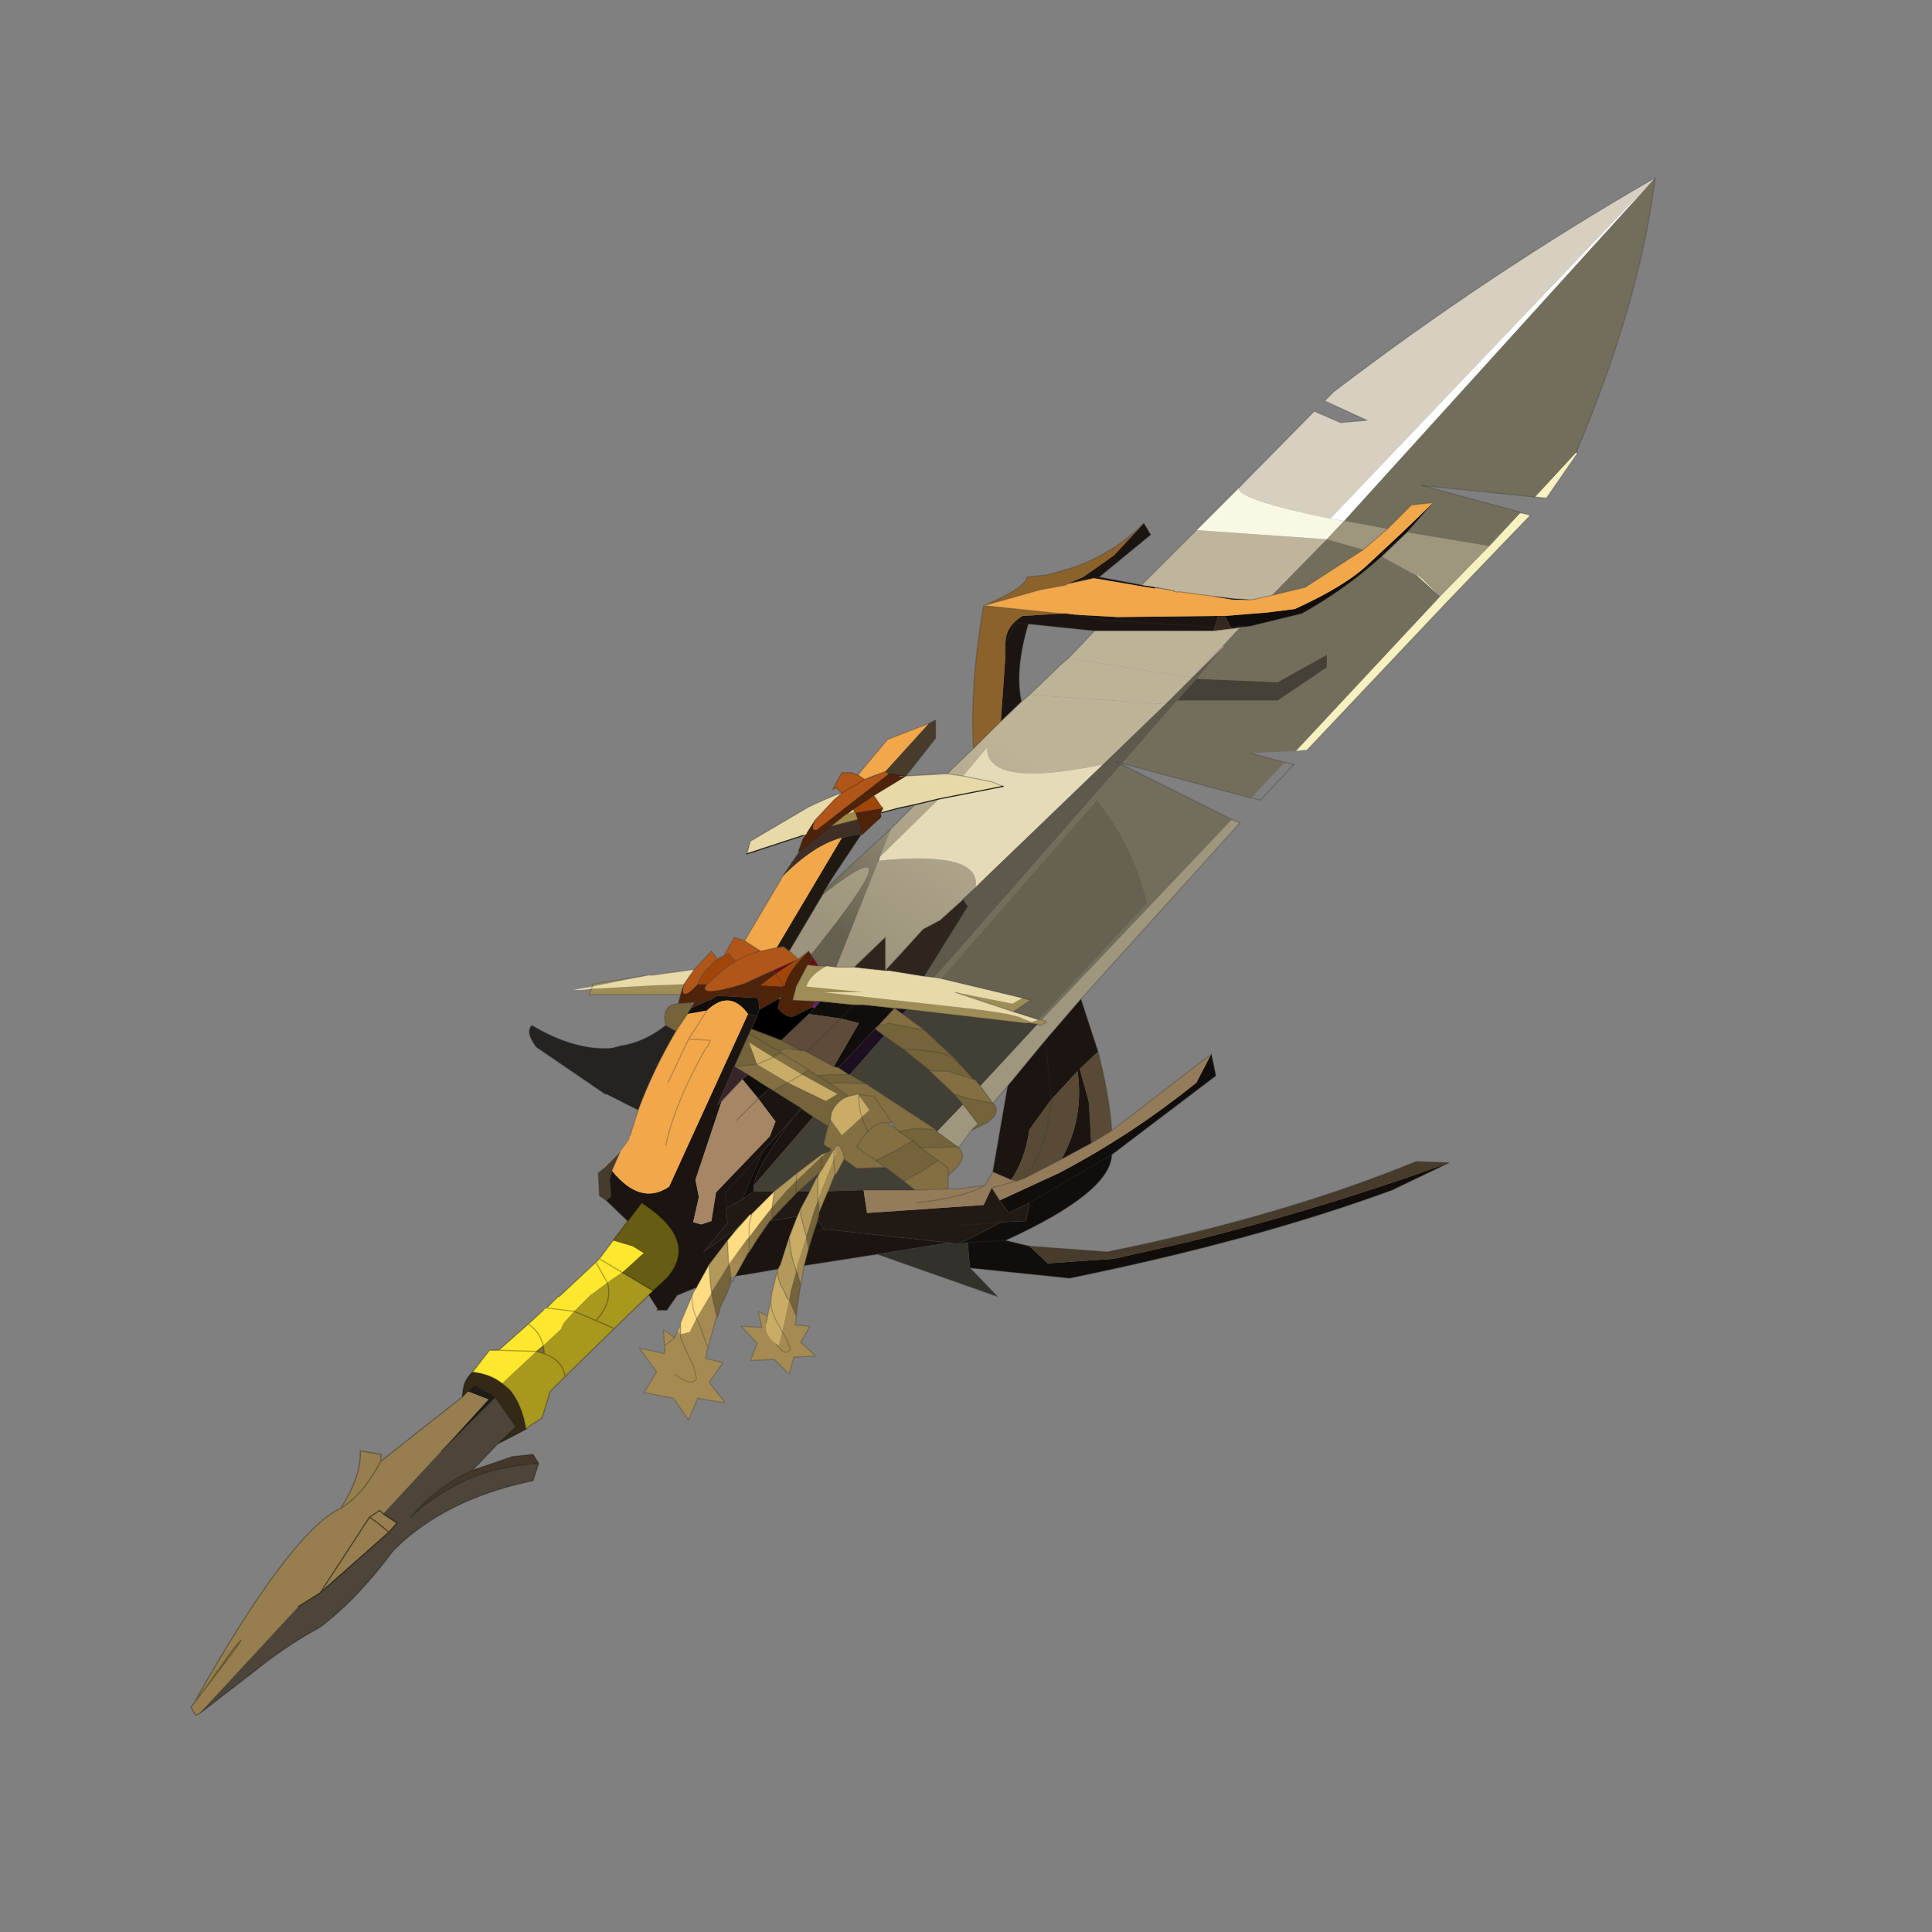 <?xml version="1.0" encoding="UTF-8" standalone="no"?>
<svg xmlns:xlink="http://www.w3.org/1999/xlink" height="440.0px" width="440.0px" xmlns="http://www.w3.org/2000/svg">
  <rect width="100%" height="100%" fill="#808080" stroke="none"/>
  <g transform="matrix(10.0, 0.0, 0.0, 10.0, 0.0, 0.0)">
    <use height="44.0" transform="matrix(1.0, 0.0, 0.0, 1.0, 0.0, 0.0)" width="44.0" xlink:href="#shape0"/>
    <use height="67.2" transform="matrix(0.521, 0.0, 0.0, 0.521, 4.35, 4.05)" width="64.0" xlink:href="#sprite0"/>
  </g>
  <defs>
    <g id="shape0" transform="matrix(1.0, 0.0, 0.0, 1.0, 0.0, 0.0)">
      <path d="M44.0 44.0 L0.0 44.0 0.0 0.0 44.0 0.0 44.0 44.0" fill="#33cc33" fill-opacity="0.0" fill-rule="evenodd" stroke="none"/>
    </g>
    <g id="sprite0" transform="matrix(1.0, 0.0, 0.0, 1.0, 0.0, 0.0)">
      <use height="67.2" transform="matrix(1.0, 0.0, 0.0, 1.0, 0.0, 0.0)" width="64.0" xlink:href="#shape1"/>
    </g>
    <g id="shape1" transform="matrix(1.0, 0.0, 0.0, 1.0, 0.0, 0.0)">
      <path d="M60.55 12.0 L60.6 12.0 60.6 12.05 60.55 12.0" fill="#ce4fd1" fill-opacity="0.282" fill-rule="evenodd" stroke="none"/>
      <path d="M60.55 12.0 L60.6 12.05 59.25 14.0 58.75 13.95 60.55 12.0 M58.1 14.65 L58.15 14.65 58.55 14.75 57.2 16.15 54.85 18.6 48.8 25.0 48.3 25.05 54.6 18.3 53.6 17.4 53.6 17.35 53.85 17.55 54.6 18.3 56.75 16.1 58.1 14.65" fill="url(#gradient0)" fill-rule="evenodd" stroke="none"/>
      <path d="M45.8 13.55 L49.1 10.2 50.25 10.7 51.4 10.6 49.55 9.75 49.95 9.35 Q56.7 4.2 64.0 0.0 L49.8 14.9 Q45.7 14.05 45.8 13.55" fill="url(#gradient1)" fill-rule="evenodd" stroke="none"/>
      <path d="M41.55 17.8 L43.95 15.4 49.65 15.8 47.25 18.25 46.35 18.45 45.6 18.4 44.75 18.3 43.25 18.1 43.15 18.1 43.05 18.1 42.95 18.05 42.9 18.05 42.85 18.05 42.85 18.0 42.8 18.0 42.3 17.9 42.15 17.9 41.55 17.8" fill="url(#gradient2)" fill-rule="evenodd" stroke="none"/>
      <path d="M44.6 38.3 L44.8 39.25 40.25 42.7 Q40.2 44.35 35.6 46.45 L36.65 46.7 37.45 47.45 40.35 47.25 43.65 46.5 Q49.5 45.05 55.0 43.05 L52.5 44.25 Q46.5 46.45 38.4 48.1 L34.05 47.65 33.95 46.55 33.55 46.6 Q34.5 46.15 35.4 45.65 L36.5 45.6 36.65 44.8 35.75 45.25 35.35 44.7 37.95 43.5 Q41.1 41.85 43.95 39.55 L44.6 38.3 M46.35 18.45 L45.55 18.45 45.6 18.4 46.35 18.45 M45.2 19.15 L46.45 19.05 47.05 19.0 48.25 18.85 Q50.45 17.85 51.45 16.9 L52.95 15.5 54.3 14.2 53.15 15.5 52.05 16.55 Q50.45 18.0 48.55 19.05 L46.3 19.6 45.9 19.6 45.45 19.65 45.9 19.6 46.3 19.6 45.85 19.65 45.55 19.7 45.45 19.65 45.2 19.15 M40.25 42.7 L36.65 44.8 40.25 42.7 M29.0 36.15 L29.4 36.15 30.75 36.3 30.1 37.0 29.9 37.2 28.3 38.9 28.1 38.85 29.2 36.95 28.4 36.75 29.0 36.15 28.4 36.75 27.0 36.55 27.25 36.3 27.5 36.0 28.95 36.15 29.0 36.15 M22.75 35.9 L22.55 36.35 22.55 36.4 22.55 36.35 22.75 35.9 23.0 35.75 24.8 35.85 24.85 36.35 24.75 36.65 24.35 36.55 Q23.55 35.45 22.55 36.4 L21.7 36.55 21.85 36.3 22.75 35.9 M26.65 40.65 L26.7 40.7 26.35 41.05 Q24.7 43.25 24.6 44.05 L24.6 44.3 24.1 44.65 25.0 42.55 26.35 41.05 26.65 40.65 M24.1 39.4 L24.35 39.2 25.2 39.75 25.3 39.8 24.8 40.25 24.1 39.4 M35.6 46.45 L33.95 46.55 35.6 46.45" fill="#110d0a" fill-rule="evenodd" stroke="none"/>
      <path d="M36.65 46.7 L40.05 46.95 Q47.7 45.4 53.55 43.0 L55.0 43.05 Q49.5 45.05 43.65 46.5 L40.35 47.25 37.45 47.45 36.65 46.7 M18.15 44.7 L17.85 44.5 17.8 43.5 18.05 43.3 18.75 42.6 18.4 43.4 18.3 43.8 18.35 44.35 18.35 44.55 18.15 44.7 M32.25 23.85 L32.55 23.7 32.55 24.5 31.25 26.15 31.0 26.15 30.7 26.2 30.35 25.95 30.3 26.0 32.25 23.85 M40.05 46.95 L43.65 46.5 40.05 46.95" fill="#473b2b" fill-rule="evenodd" stroke="none"/>
      <path d="M43.95 15.4 L45.8 13.55 Q45.7 14.05 49.8 14.9 L50.4 15.0 49.65 15.8 43.95 15.4" fill="#f8f8e4" fill-rule="evenodd" stroke="none"/>
      <path d="M58.75 13.95 L53.8 13.45 58.05 14.6 58.1 14.65 56.75 16.1 53.15 15.5 54.3 14.2 53.35 14.3 52.3 15.35 50.4 15.0 64.0 0.0 Q63.35 5.35 60.55 12.0 L58.75 13.95 M48.3 25.05 L46.3 25.15 47.8 25.55 46.35 27.1 46.3 27.1 40.7 25.6 43.1 22.85 47.5 22.85 49.65 21.4 49.65 20.85 47.5 22.05 43.95 21.9 45.15 20.5 45.1 20.45 45.85 19.65 46.3 19.6 48.55 19.05 Q50.45 18.0 52.05 16.55 L53.6 17.4 54.6 18.3 48.3 25.05 M40.65 25.65 L40.7 25.65 45.5 28.05 37.2 36.8 37.05 36.8 41.8 31.7 Q41.15 29.1 39.6 27.2 L32.8 35.0 32.5 34.95 40.65 25.65 M51.25 16.25 L48.7 17.9 47.25 18.25 49.65 15.8 51.25 16.25 M30.05 29.85 L29.95 29.85 30.1 29.7 30.05 29.85" fill="#736e5c" fill-rule="evenodd" stroke="none"/>
      <path d="M45.5 28.05 L45.85 28.2 38.9 35.9 37.35 37.7 35.7 39.7 35.05 40.45 34.5 39.7 37.0 37.0 37.15 37.05 37.4 36.9 37.2 36.8 45.5 28.05 M51.25 16.25 L49.65 15.8 50.4 15.0 52.3 15.35 51.25 16.25 M52.05 16.55 L53.15 15.5 56.75 16.1 54.6 18.3 53.85 17.55 53.6 17.35 53.6 17.4 52.05 16.55 M32.6 41.7 L33.75 40.5 34.4 41.35 34.1 41.65 33.55 42.4 33.5 42.35 32.6 41.7" fill="#9e977e" fill-rule="evenodd" stroke="none"/>
      <path d="M38.9 35.9 L39.65 38.2 38.85 38.95 39.25 40.4 39.35 42.2 38.05 42.9 Q39.05 41.1 38.75 39.05 L37.6 40.3 36.65 41.6 Q36.45 42.95 35.85 43.8 L35.05 43.45 35.7 39.7 37.35 37.7 38.9 35.9 M30.0 47.05 L26.8 47.55 27.0 46.8 27.2 46.15 27.4 45.55 27.65 45.95 33.15 46.55 30.0 47.05 M25.65 47.7 L24.2 47.95 23.85 48.0 23.8 48.0 24.35 47.0 24.4 46.95 24.5 46.8 24.75 46.4 25.3 45.6 26.5 45.4 26.15 46.3 25.75 47.55 25.7 47.6 25.7 47.65 25.65 47.7 M22.1 48.5 L21.25 48.85 20.8 49.5 20.35 49.5 20.4 49.45 19.35 47.8 19.6 46.15 19.6 46.1 19.5 46.0 18.15 44.7 18.35 44.55 18.35 44.35 18.3 43.8 18.4 43.4 Q19.65 44.95 20.9 44.1 L24.35 36.55 24.75 36.65 24.5 37.2 24.4 37.4 23.75 38.85 23.0 40.55 23.2 40.35 22.05 43.8 22.2 44.55 21.95 45.65 22.3 45.75 22.75 45.6 22.95 44.35 25.3 41.9 25.55 41.25 24.8 40.25 25.3 39.8 25.45 39.9 26.65 40.65 26.35 41.05 25.0 42.55 23.35 44.4 23.4 45.05 23.35 44.4 25.0 42.55 24.1 44.65 23.4 45.05 23.4 45.2 23.45 45.7 22.4 46.95 23.9 45.9 23.45 46.45 22.65 47.5 22.1 48.5 M41.65 15.1 L41.95 15.6 39.7 17.45 41.55 17.8 42.15 17.9 42.1 17.95 39.45 17.5 38.3 17.75 39.0 17.45 40.35 16.5 41.65 15.1 M43.05 18.1 L42.9 18.05 42.95 18.05 43.05 18.1 M42.85 18.05 L42.3 17.95 42.6 18.0 42.85 18.05 M38.0 19.05 L38.3 19.05 38.7 19.1 40.5 19.2 44.9 19.15 44.75 19.65 44.7 19.8 39.75 19.8 39.5 19.8 36.6 19.5 Q36.0 21.5 36.3 22.9 L35.1 24.05 35.4 23.75 35.6 20.9 35.6 20.35 Q35.6 19.6 36.35 19.15 L38.0 19.05 M39.45 17.5 L39.7 17.45 39.45 17.5 M38.7 19.1 L39.95 19.35 40.25 19.35 44.75 19.65 40.25 19.35 39.95 19.35 38.7 19.1 M35.6 20.35 L36.05 19.45 36.6 19.5 36.05 19.45 35.6 20.35 M26.7 40.7 L27.2 41.05 24.6 44.05 Q24.7 43.25 26.35 41.05 L26.7 40.7 M27.65 45.95 L27.2 46.15 27.65 45.95 M37.35 37.7 L37.6 40.3 37.35 37.7" fill="#1b1410" fill-rule="evenodd" stroke="none"/>
      <path d="M45.55 18.45 L44.65 18.3 44.75 18.3 45.6 18.4 45.55 18.45 M44.9 19.15 L45.2 19.15 45.45 19.65 44.75 19.65 45.45 19.65 45.55 19.7 44.7 19.8 44.75 19.65 44.9 19.15" fill="#36271f" fill-rule="evenodd" stroke="none"/>
      <path d="M45.1 20.45 L45.15 20.5 43.15 22.45 43.75 21.85 45.1 20.45" fill="url(#gradient3)" fill-rule="evenodd" stroke="none"/>
      <path d="M40.7 25.6 L40.45 25.55 40.65 25.65 32.5 34.95 32.05 34.9 33.95 31.85 33.75 31.55 33.7 31.55 34.3 31.0 34.55 30.75 39.85 25.65 42.75 22.85 42.95 22.65 43.15 22.45 45.15 20.5 43.95 21.9 43.1 22.85 40.7 25.6" fill="#5e594b" fill-rule="evenodd" stroke="none"/>
      <path d="M21.4 35.7 L20.2 35.7 17.4 35.7 17.5 35.45 20.2 35.3 21.55 35.25 21.4 35.7 M17.55 35.35 L17.55 35.25 20.0 34.85 17.55 35.35 M31.3 36.35 L30.75 36.3 29.4 36.15 29.0 36.15 28.95 36.15 27.5 36.0 27.3 36.0 26.3 35.95 26.45 35.35 26.95 34.4 27.4 34.45 27.8 34.45 Q27.05 34.85 26.9 35.35 L29.4 35.6 27.65 35.6 33.95 36.3 Q36.05 36.55 36.35 36.75 L36.75 36.9 37.05 36.8 37.2 36.8 37.4 36.9 37.15 37.05 37.0 37.0 36.65 36.95 36.45 36.95 31.3 36.35 M35.95 36.45 L33.4 35.6 35.9 36.1 36.35 35.85 36.7 35.95 35.95 36.45" fill="#9e8d56" fill-rule="evenodd" stroke="none"/>
      <path d="M19.55 40.75 L18.85 40.4 18.15 40.05 18.1 40.05 15.1 38.0 Q14.6 37.35 14.9 37.05 16.75 38.15 18.35 38.05 L18.75 37.95 Q19.8 37.8 20.75 37.05 L21.2 37.3 Q20.2 39.0 19.55 40.75" fill="#25231f" fill-rule="evenodd" stroke="none"/>
      <path d="M17.5 35.45 L17.05 35.5 16.7 35.5 17.55 35.35 17.5 35.45 17.55 35.35 20.0 34.85 20.2 34.85 22.0 34.6 21.55 35.25 20.2 35.3 17.5 35.45 M28.7 27.8 L28.95 27.6 29.0 27.7 28.75 27.8 28.7 27.8 M32.05 34.9 L32.5 34.95 32.8 35.0 36.35 35.85 35.9 36.1 33.4 35.6 35.95 36.45 37.05 36.8 36.75 36.9 36.35 36.75 Q36.05 36.55 33.95 36.3 L27.65 35.6 29.4 35.6 26.9 35.35 Q27.05 34.85 27.8 34.45 L28.2 34.5 29.0 34.5 29.4 34.55 30.35 34.65 30.45 34.65 30.5 34.65 32.05 34.9" fill="#e8daa8" fill-rule="evenodd" stroke="none"/>
      <path d="M27.95 28.35 L28.65 27.8 28.7 27.8 28.75 27.8 29.0 27.7 29.05 27.75 29.15 28.05 27.95 28.35" fill="#9e8947" fill-rule="evenodd" stroke="none"/>
      <path d="M22.0 34.6 L22.75 33.8 23.0 34.15 22.6 34.55 Q22.3 34.85 22.15 35.25 21.35 36.1 21.55 35.25 L22.0 34.6 M23.3 34.0 L23.75 33.2 24.2 33.35 24.9 33.8 25.6 33.65 25.9 33.6 26.15 33.8 26.55 34.15 26.45 34.2 25.45 34.65 24.45 35.1 Q24.3 35.2 24.1 35.25 22.1 35.85 22.55 35.25 L23.4 34.5 23.8 34.25 23.5 33.9 23.3 34.0 M24.9 33.8 Q24.3 33.95 23.8 34.25 24.3 33.95 24.9 33.8" fill="#b05618" fill-rule="evenodd" stroke="none"/>
      <path d="M33.75 31.55 L33.95 31.85 32.05 34.9 30.5 34.65 30.45 34.65 30.35 34.65 29.4 34.55 29.0 34.5 30.35 33.2 30.35 34.65 31.0 33.95 32.0 32.85 32.75 32.45 33.75 31.55 M32.05 33.8 L33.95 31.85 32.05 33.8 M31.0 33.95 L30.5 34.65 31.0 33.95" fill="#2e251c" fill-rule="evenodd" stroke="none"/>
      <path d="M31.1 36.55 L30.75 36.3 31.3 36.35 31.1 36.55 M28.3 38.9 L29.9 37.2 30.3 37.5 28.8 39.2 28.75 39.2 28.3 38.9" fill="#1c0f20" fill-rule="evenodd" stroke="none"/>
      <path d="M31.1 36.55 L31.3 36.35 36.45 36.95 36.65 36.95 37.0 37.0 34.5 39.7 34.25 39.4 34.2 39.4 33.7 38.85 33.7 38.8 33.65 38.8 33.55 38.65 33.7 38.8 33.55 38.65 32.05 37.25 31.1 36.55 M30.3 37.5 L31.15 38.1 32.15 38.9 32.25 39.0 33.2 39.9 33.35 40.05 33.75 40.5 32.6 41.7 32.55 41.6 29.5 39.6 29.4 39.55 28.8 39.2 30.3 37.5 M27.2 41.05 L27.85 41.45 27.65 42.25 27.95 42.45 27.95 42.5 27.95 42.55 27.55 42.7 26.5 43.5 25.5 44.3 24.6 44.3 24.6 44.05 27.2 41.05 M28.55 42.9 L29.1 43.3 30.35 43.25 31.15 43.85 31.65 44.25 29.45 44.25 29.4 44.25 27.85 44.3 28.15 43.55 28.2 43.55 28.55 42.9 M27.4 43.7 L27.35 43.7 27.05 44.3 26.55 44.3 27.5 43.45 27.4 43.65 27.4 43.7 M27.35 43.7 L27.4 43.65 27.35 43.7" fill="#423f35" fill-rule="evenodd" stroke="none"/>
      <path d="M30.75 36.3 L31.1 36.55 32.05 37.25 30.5 36.95 30.2 37.05 30.1 37.0 30.75 36.3 M28.1 38.85 L28.3 38.9 28.75 39.2 27.95 39.2 27.4 39.25 27.0 39.0 26.7 39.2 25.45 38.45 25.55 38.35 25.8 38.25 25.7 38.15 26.05 38.05 26.65 38.15 26.7 38.15 26.8 38.15 26.9 38.2 28.1 38.85 M28.75 40.15 L28.25 39.8 27.95 39.6 28.35 39.55 29.4 39.6 29.5 39.6 32.55 41.6 31.65 41.55 30.95 41.7 30.95 41.65 30.95 41.7 31.55 42.1 31.45 42.15 30.85 42.5 29.95 42.95 30.35 43.25 29.1 43.3 28.55 42.9 28.55 42.85 Q28.45 42.25 28.2 42.3 L28.15 42.45 28.05 42.55 27.95 42.4 27.95 42.45 27.65 42.25 27.85 41.45 27.95 41.15 28.45 41.85 29.65 40.75 29.15 40.05 28.75 40.15 M30.65 41.3 L29.85 40.15 29.4 40.1 29.15 40.05 29.4 40.1 29.85 40.15 30.65 41.3 30.4 41.3 Q29.9 41.25 29.4 41.9 L29.1 42.35 29.4 42.6 29.95 42.95 29.4 42.6 29.1 42.35 29.4 41.9 Q29.9 41.25 30.4 41.3 L30.8 41.55 30.65 41.3 M30.95 41.65 L30.8 41.55 30.95 41.65 M26.1 39.55 L25.45 39.9 25.3 39.8 25.2 39.75 24.35 39.2 23.75 38.85 24.75 38.75 26.1 39.55 M27.0 39.0 L26.45 38.65 26.35 38.6 25.8 38.25 26.35 38.6 26.45 38.65 27.0 39.0 M31.65 44.25 L31.15 43.85 31.9 43.45 32.6 43.0 32.65 42.95 31.9 42.4 32.25 42.4 33.5 42.35 33.55 42.4 Q34.05 42.85 33.1 43.6 L33.1 43.3 32.65 42.95 33.1 43.3 33.1 43.6 33.1 44.2 31.65 44.25 M34.2 39.4 L34.25 39.4 34.5 39.7 35.05 40.45 34.0 40.25 33.35 40.05 33.2 39.9 32.25 39.0 32.5 39.05 33.1 39.05 34.2 39.4" fill="url(#gradient4)" fill-rule="evenodd" stroke="none"/>
      <path d="M23.0 34.15 L23.3 34.0 23.5 33.9 23.8 34.25 23.4 34.5 22.55 35.25 22.15 35.25 Q22.3 34.85 22.6 34.55 L23.0 34.15 M26.45 34.2 L26.55 34.15 27.0 33.8 Q26.1 34.65 25.95 35.3 L25.85 35.35 24.9 35.3 25.55 34.8 26.45 34.2 M25.85 35.35 L25.9 35.3 25.55 34.8 25.9 35.3 25.85 35.35" fill="#a14608" fill-rule="evenodd" stroke="none"/>
      <path d="M21.3 36.1 L21.4 35.7 21.55 35.25 Q21.35 36.1 22.15 35.25 L22.55 35.25 Q22.1 35.85 24.1 35.25 24.3 35.2 24.45 35.1 L25.45 34.65 25.55 34.8 24.9 35.3 25.85 35.35 25.8 35.65 25.85 35.35 25.95 35.3 Q26.1 34.65 27.0 33.8 L27.1 33.95 27.2 34.1 26.95 34.4 26.45 35.35 26.3 35.95 27.3 36.0 27.15 36.25 26.35 36.65 Q26.05 36.75 25.65 36.3 L25.75 35.9 25.8 35.8 25.65 35.9 25.05 36.25 24.85 36.35 24.8 35.85 23.0 35.75 22.75 35.9 21.85 36.3 22.0 36.05 21.9 36.05 21.3 36.1 M21.9 36.05 L21.95 35.75 22.15 35.25 21.95 35.75 21.9 36.05 M22.55 35.25 L22.2 35.75 22.0 36.05 22.2 35.75 22.55 35.25 M24.8 35.85 L24.65 35.45 24.5 35.25 24.45 35.1 24.5 35.25 24.65 35.45 24.8 35.85 M25.8 35.7 L25.8 35.8 25.8 35.7 25.8 35.65 25.8 35.7 M24.1 35.25 L23.0 35.75 24.1 35.25" fill="#4f230a" fill-rule="evenodd" stroke="none"/>
      <path d="M26.65 48.4 L26.65 48.45 26.6 48.7 26.45 49.75 26.15 49.05 26.2 48.7 26.45 47.8 26.5 47.85 26.65 48.4 M23.6 48.3 L23.45 48.7 23.15 49.35 23.0 49.85 22.85 49.2 22.75 48.75 22.75 48.7 23.1 48.15 23.5 47.5 23.55 47.6 23.6 48.05 23.6 48.3 M20.75 37.05 Q20.55 36.15 21.3 36.1 L21.9 36.05 21.85 36.3 21.7 36.55 21.2 37.3 20.75 37.05 M29.9 37.2 L30.1 37.0 30.2 37.05 30.5 36.95 32.05 37.25 33.55 38.65 33.45 38.6 Q33.0 38.25 32.5 38.2 L32.0 38.15 31.55 38.1 31.15 38.1 31.55 38.1 32.0 38.15 32.5 38.2 Q33.0 38.25 33.45 38.6 L33.55 38.65 33.65 38.8 33.7 38.8 33.7 38.85 34.2 39.4 33.1 39.05 32.5 39.05 32.25 39.0 32.15 38.9 31.15 38.1 30.3 37.5 29.9 37.2 M25.8 37.7 L26.65 38.15 26.05 38.05 25.7 38.15 25.8 38.25 25.55 38.35 25.45 38.45 24.4 37.8 24.75 38.75 23.75 38.85 24.4 37.4 25.45 38.05 25.7 38.15 25.45 38.05 24.4 37.4 24.5 37.2 25.8 37.7 M27.95 39.6 L28.25 39.8 28.75 40.15 Q28.25 40.3 28.0 40.85 L27.95 41.15 27.85 41.45 27.2 41.05 26.7 40.7 26.65 40.65 25.45 39.9 26.1 39.55 27.75 40.35 28.25 40.05 26.7 39.2 27.0 39.0 27.4 39.25 27.95 39.2 28.75 39.2 28.8 39.2 29.4 39.55 29.5 39.6 29.4 39.6 28.35 39.55 27.95 39.6 27.8 39.5 27.4 39.25 27.8 39.5 27.95 39.6 M30.95 41.7 L31.65 41.55 32.55 41.6 32.6 41.7 33.5 42.35 32.25 42.4 31.9 42.4 31.85 42.35 31.9 42.4 32.65 42.95 32.6 43.0 31.9 43.45 31.15 43.85 30.35 43.25 29.95 42.95 30.85 42.5 31.45 42.15 31.55 42.1 31.85 42.35 31.55 42.1 30.95 41.7 M27.55 43.4 L27.55 43.25 27.55 42.8 27.55 43.25 27.55 43.4 27.5 43.45 26.55 44.3 26.45 44.4 25.4 45.5 25.4 45.4 25.4 45.0 26.0 44.3 26.45 43.85 27.55 42.8 Q27.75 42.6 27.95 42.55 L27.95 42.5 27.95 42.45 27.95 42.4 28.05 42.55 27.55 43.4 M27.4 44.7 L27.45 44.85 27.45 45.25 27.45 45.35 27.4 45.55 27.2 46.15 27.0 46.8 26.9 46.3 26.9 46.25 27.2 45.25 27.4 44.7 M26.45 43.85 L26.45 44.3 26.45 44.4 26.45 44.3 26.45 43.85 M33.35 40.05 L34.0 40.25 35.05 40.45 Q35.45 40.85 34.8 41.3 L34.1 41.65 34.4 41.35 33.75 40.5 33.35 40.05 M33.45 38.6 L33.65 38.8 33.45 38.6" fill="#75633a" fill-rule="evenodd" stroke="none"/>
      <path d="M24.35 39.2 L24.1 39.4 23.2 40.35 23.0 40.55 23.75 38.85 24.35 39.2" fill="#382529" fill-rule="evenodd" stroke="none"/>
      <path d="M25.45 34.65 L26.45 34.2 25.55 34.8 25.45 34.65 M26.95 34.4 L27.2 34.1 27.4 34.4 27.4 34.45 26.95 34.4" fill="#660d11" fill-rule="evenodd" stroke="none"/>
      <path d="M27.15 36.25 L27.3 36.0 27.5 36.0 27.25 36.3 27.15 36.25" fill="url(#gradient5)" fill-rule="evenodd" stroke="none"/>
      <path d="M25.2 49.75 L25.35 49.05 25.4 48.7 25.65 47.7 Q25.6 48.15 25.95 48.7 L26.05 48.95 26.15 49.05 25.85 50.45 25.7 51.05 25.6 51.0 Q25.0 50.55 25.15 50.05 L25.2 49.75 M21.25 50.4 L21.4 50.15 21.4 50.55 21.25 50.4 M28.75 40.15 L29.15 40.05 29.65 40.75 28.45 41.85 27.95 41.15 28.0 40.85 Q28.25 40.3 28.75 40.15 M26.7 39.2 L28.25 40.05 27.75 40.35 26.1 39.55 26.7 39.2 26.1 39.55 24.75 38.75 24.4 37.8 25.45 38.45 26.7 39.2 M25.45 38.45 L24.85 38.7 24.75 38.75 24.85 38.7 25.45 38.45 M27.55 43.4 L28.05 42.55 28.15 42.45 28.2 42.3 28.2 42.65 28.1 42.9 28.1 42.6 28.15 42.6 28.15 42.45 28.15 42.6 28.1 42.6 28.1 42.9 28.05 43.05 27.55 44.3 27.4 44.7 27.4 44.3 27.4 43.7 27.4 43.65 27.5 43.45 27.55 43.4 M27.95 42.55 Q27.75 42.6 27.55 42.8 L27.55 42.7 27.95 42.55 M24.75 38.75 L24.85 38.7 24.75 38.75 M26.65 45.05 L26.65 45.35 26.85 46.1 26.9 46.25 26.9 46.3 26.5 47.55 26.45 47.8 26.4 47.6 Q26.2 47.05 26.15 46.3 L26.5 45.4 26.65 45.05 M25.35 49.05 Q25.3 49.55 25.8 50.35 L25.85 50.45 25.8 50.35 Q25.3 49.55 25.35 49.05" fill="#c9ad66" fill-rule="evenodd" stroke="none"/>
      <path d="M27.55 42.7 L27.55 42.8 26.45 43.85 26.5 43.5 26.45 43.85 26.0 44.3 25.4 45.0 25.5 44.3 26.5 43.5 27.55 42.7 M22.75 48.7 L22.7 48.3 22.65 47.5 23.45 46.45 23.5 47.5 23.1 48.15 22.75 48.7 M27.35 43.7 L27.4 43.7 27.4 44.3 27.4 44.7 27.2 45.25 26.9 46.25 26.85 46.1 26.65 45.35 26.65 45.05 27.05 44.3 27.35 43.7 M26.15 46.3 Q26.2 47.05 26.4 47.6 L26.45 47.8 26.2 48.7 26.15 49.05 26.05 48.95 25.95 48.7 Q25.6 48.15 25.65 47.7 L25.7 47.65 25.7 47.6 25.75 47.55 26.15 46.3" fill="#b39a5b" fill-rule="evenodd" stroke="none"/>
      <path d="M26.8 47.55 L26.65 48.4 26.5 47.85 26.45 47.8 26.5 47.55 26.9 46.3 27.0 46.8 26.8 47.55 M26.45 49.75 L26.45 49.95 26.4 50.15 27.05 50.2 26.65 50.9 27.3 51.5 26.35 51.55 26.15 52.3 25.5 51.65 24.45 51.7 24.75 50.95 24.05 50.2 24.95 50.25 24.8 49.55 25.2 49.75 25.15 50.05 Q25.0 50.55 25.6 51.0 L25.7 51.05 25.85 50.45 26.15 49.05 26.45 49.75 M28.2 42.3 Q28.45 42.25 28.55 42.85 L28.55 42.9 28.2 43.55 28.15 43.55 27.85 44.3 27.7 44.65 27.45 45.25 27.45 44.85 27.4 44.7 27.55 44.3 28.05 43.05 28.1 42.9 28.1 43.0 28.15 43.55 28.1 43.0 28.1 42.9 28.2 42.65 28.2 42.3 M25.6 51.0 Q26.0 51.55 26.2 51.2 L26.0 50.7 25.85 50.45 26.0 50.7 26.2 51.2 Q26.0 51.55 25.6 51.0" fill="url(#gradient6)" fill-rule="evenodd" stroke="none"/>
      <path d="M35.35 44.7 L35.75 45.25 36.65 44.8 36.5 45.6 35.4 45.65 Q34.5 46.15 33.55 46.6 L33.15 46.55 27.65 45.95 27.4 45.55 27.45 45.35 27.45 45.25 27.7 44.65 27.85 44.3 29.4 44.25 29.55 45.25 34.65 44.9 35.0 44.15 35.35 44.7 M24.1 44.65 L24.6 44.3 25.5 44.3 24.5 45.3 24.5 45.35 24.45 45.3 24.0 45.8 23.9 45.9 22.4 46.95 23.45 45.7 23.4 45.2 23.4 45.05 24.1 44.65 M24.5 45.3 L24.45 45.3 24.5 45.3 M25.3 45.6 L25.4 45.5 26.45 44.4 26.55 44.3 27.05 44.3 26.65 45.05 26.5 45.4 25.3 45.6 M33.55 45.8 L35.4 45.65 33.55 45.8" fill="#211913" fill-rule="evenodd" stroke="none"/>
      <path d="M23.0 49.85 L22.95 49.85 22.6 51.15 22.55 51.3 22.55 51.35 22.5 51.6 23.25 51.8 22.65 52.65 23.35 53.55 22.15 53.35 21.75 54.3 21.1 53.35 19.8 53.1 20.35 52.2 19.6 51.15 20.7 51.4 20.7 51.05 20.65 50.35 21.15 50.7 21.25 50.4 21.4 50.55 21.8 50.45 22.1 49.85 22.25 50.2 22.6 51.15 22.25 50.2 22.1 49.85 22.75 48.75 22.85 49.2 23.0 49.85 M25.3 45.6 L24.75 46.4 24.5 46.8 24.4 46.95 24.4 46.55 24.4 46.3 24.4 46.55 24.4 46.95 24.35 47.0 23.8 48.0 23.6 48.05 23.55 47.6 23.5 47.5 24.3 46.4 24.4 46.3 24.85 45.7 25.4 45.0 25.4 45.4 25.4 45.5 25.3 45.6 M20.7 51.05 L21.15 50.7 20.7 51.05 M21.15 52.3 Q21.85 52.85 22.1 52.5 L21.95 51.9 21.75 51.5 21.4 50.7 21.4 50.55 21.4 50.7 21.75 51.5 21.95 51.9 22.1 52.5 Q21.85 52.85 21.15 52.3" fill="url(#gradient7)" fill-rule="evenodd" stroke="none"/>
      <path d="M34.05 47.65 L35.25 48.9 30.0 47.05 33.15 46.55 33.55 46.6 33.95 46.55 34.05 47.65" fill="#33312b" fill-rule="evenodd" stroke="none"/>
      <path d="M24.1 39.4 L24.8 40.25 23.85 41.2 24.8 40.25 25.55 41.25 25.3 41.9 22.95 44.35 22.75 45.6 22.3 45.75 21.95 45.65 22.2 44.55 22.05 43.8 23.2 40.35 24.1 39.4" fill="#a68665" fill-rule="evenodd" stroke="none"/>
      <path d="M30.6 28.45 L31.65 27.4 32.7 27.15 30.1 29.7 30.6 28.45 M33.75 26.15 L33.05 26.05 34.2 24.95 34.8 24.35 35.1 24.05 36.3 22.9 36.65 22.6 42.5 23.0 42.75 22.85 39.85 25.65 Q34.75 26.7 34.8 24.9 L33.75 26.15 M44.7 19.8 L45.55 19.7 45.85 19.65 45.1 20.45 43.75 21.85 38.35 21.0 39.5 19.8 39.75 19.8 44.7 19.8 M34.3 31.0 L33.7 31.55 33.75 31.55 32.75 32.45 32.0 32.85 31.0 33.95 30.35 34.65 30.35 33.2 29.0 34.5 28.2 34.5 30.05 29.85 Q34.55 29.4 34.3 31.0 M26.15 33.8 L27.6 31.35 Q31.9 28.0 27.1 33.95 L27.0 33.8 26.55 34.15 26.15 33.8" fill="url(#gradient8)" fill-rule="evenodd" stroke="none"/>
      <path d="M34.2 24.95 Q34.05 22.05 34.65 18.7 36.45 17.95 36.55 17.45 L37.45 17.35 38.35 17.1 Q40.25 16.5 41.65 15.1 L40.35 16.5 39.0 17.45 38.3 17.75 38.25 17.8 37.15 18.0 34.65 18.7 38.0 19.05 36.35 19.15 Q35.6 19.6 35.6 20.35 L35.6 20.9 35.4 23.75 35.1 24.05 34.8 24.35 34.2 24.95 M42.8 18.0 L42.85 18.0 42.85 18.05 42.6 18.0 42.3 17.95 42.8 18.0" fill="#8c622b" fill-rule="evenodd" stroke="none"/>
      <path d="M27.7 31.15 L28.2 30.65 30.6 28.45 30.1 29.7 29.95 29.85 30.05 29.85 28.2 34.5 27.8 34.45 27.4 34.45 27.4 34.4 27.2 34.1 27.1 33.95 Q31.9 28.0 27.6 31.35 L27.7 31.15" fill="url(#gradient9)" fill-rule="evenodd" stroke="none"/>
      <path d="M32.7 27.15 L35.5 26.6 35.0 26.4 33.75 26.15 34.8 24.9 Q34.75 26.7 39.85 25.65 L34.55 30.75 34.3 31.0 Q34.55 29.4 30.05 29.85 L30.1 29.7 32.7 27.15" fill="#e6dbb8" fill-rule="evenodd" stroke="none"/>
      <path d="M39.65 38.2 Q40.15 40.15 40.25 41.65 L39.35 42.2 39.25 40.4 38.85 38.95 39.65 38.2 M35.85 43.8 Q36.45 42.95 36.65 41.6 L37.6 40.3 38.75 39.05 Q39.05 41.1 38.05 42.9 L36.4 43.75 36.1 43.85 35.85 43.8 M36.4 43.75 Q37.45 42.45 37.6 40.3 37.45 42.45 36.4 43.75" fill="#594a36" fill-rule="evenodd" stroke="none"/>
      <path d="M40.25 41.65 L44.6 38.3 43.95 39.55 Q41.1 41.85 37.95 43.5 L35.35 44.7 35.0 44.15 34.65 44.9 29.55 45.25 29.4 44.25 29.45 44.25 31.65 44.25 33.1 44.2 33.5 44.2 34.7 44.05 35.05 43.45 35.85 43.8 36.1 43.85 36.4 43.75 38.05 42.9 39.35 42.2 40.25 41.65 M36.1 43.85 L35.0 44.15 36.1 43.85 M31.7 44.8 Q33.7 44.6 34.7 44.05 33.7 44.6 31.7 44.8" fill="#947b5a" fill-rule="evenodd" stroke="none"/>
      <path d="M21.4 50.15 L21.4 50.05 21.95 48.75 22.0 48.65 22.1 48.5 22.65 47.5 22.7 48.3 22.75 48.7 22.75 48.75 22.1 49.85 21.8 50.45 21.4 50.55 21.4 50.15 M23.9 45.9 L24.0 45.8 24.45 45.3 24.5 45.35 24.5 45.3 25.5 44.3 25.4 45.0 24.85 45.7 24.4 46.3 24.3 46.4 23.5 47.5 23.45 46.45 23.9 45.9 M24.5 45.35 L24.4 45.75 24.4 46.3 24.4 45.75 24.5 45.35 M21.95 48.75 Q21.8 49.15 22.1 49.85 21.8 49.15 21.95 48.75" fill="#ffdc82" fill-rule="evenodd" stroke="none"/>
      <path d="M43.15 22.45 L42.95 22.65 42.75 22.85 42.5 23.0 36.65 22.6 38.0 21.3 38.35 21.0 43.75 21.85 43.15 22.45" fill="url(#gradient10)" fill-rule="evenodd" stroke="none"/>
      <path d="M43.95 21.9 L47.5 22.05 49.65 20.85 49.65 21.4 47.5 22.85 43.1 22.85 43.95 21.9" fill="#454137" fill-rule="evenodd" stroke="none"/>
      <path d="M49.8 14.9 L64.0 0.0 50.4 15.0 49.8 14.9" fill="#ffffff" fill-rule="evenodd" stroke="none"/>
      <path d="M25.85 30.55 L26.25 29.95 26.6 29.45 26.65 29.4 27.95 28.35 29.15 28.05 29.25 28.25 29.3 28.7 28.9 28.75 28.45 28.85 Q27.25 29.15 25.85 30.55" fill="#402f26" fill-rule="evenodd" stroke="none"/>
      <path d="M37.05 36.8 L35.95 36.45 36.7 35.95 36.35 35.85 32.8 35.0 39.6 27.2 Q41.15 29.1 41.8 31.7 L37.05 36.8" fill="#666151" fill-rule="evenodd" stroke="none"/>
      <path d="M29.3 28.7 L28.0 30.65 27.7 31.15 27.6 31.35 26.15 33.8 25.9 33.6 25.6 33.65 28.45 28.85 28.9 28.75 29.3 28.7" fill="#1f1912" fill-rule="evenodd" stroke="none"/>
      <path d="M28.4 36.75 L29.2 36.95 28.1 38.85 26.9 38.2 26.8 38.15 26.7 38.15 26.65 38.15 25.8 37.7 27.0 36.55 28.4 36.75 26.9 38.2 28.4 36.75" fill="#5e4b39" fill-rule="evenodd" stroke="none"/>
      <path d="M24.75 36.65 L24.85 36.35 25.05 36.25 25.65 35.9 25.75 35.9 25.65 36.3 Q26.05 36.75 26.35 36.65 L27.15 36.25 27.25 36.3 27.0 36.55 25.8 37.7 24.5 37.2 24.75 36.65" fill="#000000" fill-rule="evenodd" stroke="none"/>
      <path d="M18.75 42.6 L19.15 42.05 19.2 41.85 19.55 40.75 Q20.2 39.0 21.2 37.3 L21.7 36.55 22.55 36.4 Q23.55 35.45 24.35 36.55 L20.9 44.1 Q19.65 44.95 18.4 43.4 L18.75 42.6 M24.2 33.35 L25.8 30.65 25.85 30.55 Q27.25 29.15 28.45 28.85 L25.6 33.65 24.9 33.8 24.2 33.35 M47.25 18.25 L48.7 17.9 51.25 16.25 52.3 15.35 53.35 14.3 54.3 14.2 52.95 15.5 51.45 16.9 Q50.45 17.85 48.25 18.85 L47.05 19.0 46.45 19.05 45.2 19.15 44.9 19.15 40.5 19.2 38.7 19.1 38.3 19.05 38.0 19.05 34.65 18.7 37.15 18.0 38.25 17.8 38.3 17.75 39.45 17.5 42.1 17.95 42.05 17.95 42.3 17.95 42.85 18.05 42.9 18.05 43.05 18.1 43.15 18.1 43.25 18.1 44.75 18.3 44.65 18.3 45.55 18.45 46.35 18.45 47.25 18.25 M29.4 25.8 L30.45 24.55 32.25 23.85 30.3 26.0 Q29.8 26.1 29.45 26.3 L29.15 26.1 29.2 26.05 29.4 25.8 M20.85 39.55 L21.75 37.65 22.7 37.7 22.6 37.95 22.55 38.0 22.5 38.05 Q21.15 40.45 20.75 42.3 21.15 40.45 22.5 38.05 L22.55 38.0 22.6 37.95 22.7 37.7 21.75 37.65 20.85 39.55 M21.75 37.65 L22.55 36.4 21.75 37.65" fill="#f2a74a" fill-rule="evenodd" stroke="none"/>
      <path d="M60.6 12.05 L60.6 12.0 60.55 12.0 M60.6 12.05 L59.25 14.0 58.75 13.95 53.8 13.45 M58.05 14.6 L58.1 14.65 58.15 14.65 M58.55 14.75 L57.2 16.15 54.85 18.6 48.8 25.0 M46.3 25.15 L47.8 25.55 47.85 25.55 M48.2 25.65 L46.75 27.2 46.35 27.1 46.3 27.1 40.7 25.6 40.45 25.55 M40.65 25.65 L40.7 25.65 M45.85 28.2 L38.9 35.9 39.65 38.2 Q40.15 40.15 40.25 41.65 L44.6 38.3 44.8 39.25 40.25 42.7 Q40.2 44.35 35.6 46.45 L36.65 46.7 40.05 46.95 Q47.7 45.4 53.55 43.0 L55.0 43.05 52.5 44.25 Q46.5 46.45 38.4 48.1 L34.05 47.65 35.25 48.9 30.0 47.05 26.8 47.55 M23.85 48.0 L23.8 48.0 M22.1 48.5 L21.25 48.85 20.8 49.5 20.35 49.5 M19.35 47.8 L19.6 46.15 19.6 46.1 19.5 46.0 18.15 44.7 17.85 44.5 17.8 43.5 18.05 43.3 M19.2 41.85 L19.55 40.75 18.85 40.4 M18.1 40.05 L15.1 38.0 Q14.6 37.35 14.9 37.05 16.75 38.15 18.35 38.05 M18.75 37.95 Q19.8 37.8 20.75 37.05 20.55 36.15 21.3 36.1 L21.4 35.7 20.2 35.7 17.4 35.7 17.5 35.45 17.55 35.35 17.55 35.25 20.0 34.85 20.2 34.85 22.0 34.6 22.75 33.8 23.0 34.15 23.3 34.0 23.75 33.2 24.2 33.35 25.8 30.65 25.85 30.55 26.25 29.95 M29.3 28.7 L28.0 30.65 27.7 31.15 28.2 30.65 30.6 28.45 31.65 27.4 M33.05 26.05 L34.2 24.95 Q34.05 22.05 34.65 18.7 36.45 17.95 36.55 17.45 L37.45 17.35 38.35 17.1 Q40.25 16.5 41.65 15.1 L41.95 15.6 39.7 17.45 41.55 17.8 43.95 15.4 45.8 13.55 49.1 10.2 50.25 10.7 51.4 10.6 49.55 9.75 49.95 9.35 Q56.7 4.2 64.0 0.0 63.35 5.35 60.55 12.0 M47.25 18.25 L48.7 17.9 51.25 16.25 M47.25 18.25 L46.35 18.45 M44.75 18.3 L43.25 18.1 43.15 18.1 43.05 18.1 M39.45 17.5 L38.3 17.75 38.25 17.8 37.15 18.0 34.65 18.7 38.0 19.05 38.3 19.05 M54.3 14.2 L53.35 14.3 52.3 15.35 51.25 16.25 M45.6 18.4 L46.35 18.45 M42.9 18.05 L42.95 18.05 43.05 18.1 M44.75 19.65 L45.45 19.65 45.9 19.6 46.3 19.6 48.55 19.05 Q50.45 18.0 52.05 16.55 L53.15 15.5 54.3 14.2 M44.7 19.8 L45.55 19.7 M38.35 21.0 L38.0 21.3 36.65 22.6 M33.75 31.55 L33.95 31.85 32.05 34.9 32.5 34.95 M45.85 19.65 L45.55 19.7 M46.3 19.6 L45.85 19.65 M44.75 18.3 L45.6 18.4 M35.35 44.7 L35.75 45.25 36.65 44.8 40.25 42.7 M39.7 17.45 L39.45 17.5 M34.2 24.95 L34.8 24.35 35.1 24.05 M35.6 20.9 L35.6 20.35 M29.4 25.8 L30.45 24.55 32.25 23.85 32.55 23.7 32.55 24.5 31.25 26.15 M44.75 19.65 L40.25 19.35 39.95 19.35 38.7 19.1 M39.5 19.8 L38.35 21.0 M44.7 19.8 L39.75 19.8 39.5 19.8 36.6 19.5 Q36.0 21.5 36.3 22.9 L36.65 22.6 M36.6 19.5 L36.05 19.45 35.6 20.35 M36.3 22.9 L35.1 24.05 M21.55 35.25 L22.0 34.6 M18.4 43.4 L18.3 43.8 18.35 44.35 18.35 44.55 M18.4 43.4 L18.75 42.6 M29.0 34.5 L30.35 33.2 30.35 34.65 31.0 33.95 32.0 32.85 32.75 32.45 33.75 31.55 M30.75 36.3 L31.1 36.55 M31.3 36.35 L30.75 36.3 29.4 36.15 29.0 36.15 28.4 36.75 M28.1 38.85 L28.3 38.9 29.9 37.2 30.1 37.0 30.75 36.3 M32.05 34.9 L30.5 34.65 30.45 34.65 30.35 34.65 29.4 34.55 29.0 34.5 28.2 34.5 27.8 34.45 M37.05 36.8 L35.95 36.45 33.4 35.6 M36.35 35.85 L32.8 35.0 32.5 34.95 M30.5 34.65 L31.0 33.95 M33.95 31.85 L32.05 33.8 M31.3 36.35 L36.45 36.95 36.65 36.95 37.0 37.0 37.15 37.05 37.4 36.9 37.2 36.8 37.05 36.8 M35.95 36.45 L36.7 35.95 36.35 35.85 M30.05 29.85 L30.1 29.7 M29.15 28.05 L27.95 28.35 M25.6 33.65 L25.9 33.6 26.15 33.8 27.6 31.35 27.7 31.15 M22.55 35.25 L23.4 34.5 23.8 34.25 23.5 33.9 23.3 34.0 M24.2 33.35 L24.9 33.8 25.6 33.65 M23.0 34.15 L22.6 34.55 Q22.3 34.85 22.15 35.25 L21.95 35.75 21.9 36.05 22.0 36.05 22.2 35.75 22.55 35.25 M24.1 35.25 Q24.3 35.2 24.45 35.1 L25.45 34.65 26.45 34.2 26.55 34.15 26.15 33.8 M22.55 36.4 L22.55 36.35 22.75 35.9 21.85 36.3 21.7 36.55 M24.75 36.65 L24.85 36.35 24.8 35.85 23.0 35.75 22.75 35.9 M22.0 36.05 L21.85 36.3 21.9 36.05 21.3 36.1 M21.55 35.25 L21.4 35.7 M24.45 35.1 L24.5 35.25 24.65 35.45 24.8 35.85 M24.85 36.35 L25.05 36.25 25.65 35.9 25.8 35.8 25.8 35.7 M25.8 35.65 L25.85 35.35 M25.55 34.8 L25.45 34.65 M23.0 35.75 L24.1 35.25 M23.8 34.25 Q24.3 33.95 24.9 33.8 M27.0 33.8 L27.1 33.95 M27.4 34.45 L27.8 34.45 M27.2 34.1 L26.95 34.4 27.4 34.45 M27.4 34.4 L27.2 34.1 27.1 33.95 M25.55 34.8 L25.9 35.3 25.85 35.35 M27.0 33.8 L26.55 34.15 M25.8 35.8 L25.75 35.9 25.65 36.3 Q26.05 36.75 26.35 36.65 L27.15 36.25 27.3 36.0 26.3 35.95 26.45 35.35 26.95 34.4 M25.75 35.9 L25.65 35.9 M27.25 36.3 L27.5 36.0 27.3 36.0 M27.0 36.55 L27.25 36.3 M27.5 36.0 L28.95 36.15 29.0 36.15 M27.0 36.55 L25.8 37.7 26.65 38.15 26.7 38.15 26.8 38.15 26.9 38.2 28.4 36.75 M29.9 37.2 L30.3 37.5 31.15 38.1 32.15 38.9 M33.55 38.65 L32.05 37.25 31.1 36.55 M28.75 39.2 L28.3 38.9 M27.95 39.6 L28.25 39.8 28.75 40.15 29.15 40.05 29.4 40.1 29.85 40.15 30.65 41.3 30.8 41.55 30.95 41.65 M32.55 41.6 L29.5 39.6 29.4 39.55 28.8 39.2 28.75 39.2 M27.95 39.6 L27.8 39.5 27.4 39.25 27.0 39.0 M25.45 39.9 L26.65 40.65 26.7 40.7 27.2 41.05 27.85 41.45 27.95 41.15 28.0 40.85 Q28.25 40.3 28.75 40.15 M25.8 38.25 L25.7 38.15 25.45 38.05 24.4 37.4 23.75 38.85 23.0 40.55 23.2 40.35 24.1 39.4 M25.8 38.25 L26.35 38.6 26.45 38.65 27.0 39.0 M25.0 42.55 L26.35 41.05 26.65 40.65 M26.7 40.7 L26.35 41.05 Q24.7 43.25 24.6 44.05 M28.55 42.9 L29.1 43.3 30.35 43.25 29.95 42.95 29.4 42.6 29.1 42.35 29.4 41.9 Q29.9 41.25 30.4 41.3 L30.65 41.3 M27.85 41.45 L27.65 42.25 27.95 42.45 M28.1 38.85 L26.9 38.2 M24.4 37.4 L24.5 37.2 24.75 36.65 M24.35 39.2 L24.1 39.4 M24.8 40.25 L25.3 39.8 25.2 39.75 24.35 39.2 23.75 38.85 M20.75 42.3 Q21.15 40.45 22.5 38.05 L22.55 38.0 22.6 37.95 22.7 37.7 21.75 37.65 20.85 39.55 M24.8 40.25 L23.85 41.2 M24.6 44.3 L24.6 44.05 M24.6 44.3 L24.1 44.65 23.4 45.05 23.4 45.2 23.45 45.7 22.4 46.95 23.9 45.9 M23.4 45.05 L23.35 44.4 25.0 42.55 M29.45 44.25 L31.65 44.25 31.15 43.85 30.35 43.25 M26.5 45.4 L25.3 45.6 M27.4 45.55 L27.65 45.95 33.15 46.55 33.55 46.6 Q34.5 46.15 35.4 45.65 L33.55 45.8 M27.2 46.15 L27.65 45.95 M25.3 39.8 L25.45 39.9 M24.5 37.2 L25.8 37.7 M35.7 39.7 L37.35 37.7 38.9 35.9 M37.6 40.3 L37.35 37.7 M38.05 42.9 L39.35 42.2 39.25 40.4 M39.35 42.2 L40.25 41.65 M37.6 40.3 Q37.45 42.45 36.4 43.75 L38.05 42.9 M33.55 38.65 L33.65 38.8 33.7 38.8 M33.7 38.85 L34.2 39.4 M34.25 39.4 L34.5 39.7 M35.05 40.45 L34.5 39.7 M32.25 39.0 L33.2 39.9 M33.75 40.5 L33.35 40.05 M30.8 41.55 L30.4 41.3 M31.85 42.35 L31.55 42.1 30.95 41.7 M32.65 42.95 L31.9 42.4 M33.5 42.35 L32.6 41.7 M33.55 42.4 L34.1 41.65 34.4 41.35 33.75 40.5 M34.1 41.65 L34.8 41.3 Q35.45 40.85 35.05 40.45 L35.7 39.7 35.05 43.45 35.85 43.8 36.1 43.85 36.4 43.75 M33.55 42.4 L33.5 42.35 M32.65 42.95 L33.1 43.3 33.1 43.6 Q34.05 42.85 33.55 42.4 M33.1 44.2 L33.1 43.6 M34.7 44.05 L33.5 44.2 33.1 44.2 31.65 44.25 M35.35 44.7 L35.0 44.15 36.1 43.85 M35.05 43.45 L34.7 44.05 Q33.7 44.6 31.7 44.8 M34.05 47.65 L33.95 46.55 33.55 46.6 M43.65 46.5 L40.05 46.95 M36.65 44.8 L36.5 45.6 35.4 45.65 M33.95 46.55 L35.6 46.45 M30.0 47.05 L33.15 46.55 M21.2 37.3 L21.7 36.55 M20.75 37.05 L21.2 37.3 Q20.2 39.0 19.55 40.75 M22.55 36.4 L21.75 37.65" fill="none" stroke="#333333" stroke-linecap="round" stroke-linejoin="round" stroke-opacity="0.302" stroke-width="0.05"/>
      <path d="M53.8 13.45 L58.05 14.6 M58.15 14.65 L58.55 14.75 M47.85 25.55 L48.2 25.65 M40.45 25.55 L40.65 25.65 M40.7 25.65 L45.5 28.05 45.85 28.2 M25.65 47.7 L24.2 47.95 M23.8 48.0 L23.75 48.05 23.7 48.2 M18.15 40.05 L18.1 40.05 M26.25 29.95 L26.6 29.45 M42.15 17.9 L42.3 17.9 M29.15 26.1 L29.2 26.05 29.4 25.8 M25.8 35.7 L25.8 35.65" fill="none" stroke="#333333" stroke-linecap="round" stroke-linejoin="round" stroke-opacity="0.302" stroke-width="0.05"/>
      <path d="M26.8 47.55 L26.65 48.4 26.65 48.45 26.6 48.7 26.45 49.75 26.45 49.95 26.4 50.15 27.05 50.2 26.65 50.9 27.3 51.5 26.35 51.55 26.15 52.3 25.5 51.65 24.45 51.7 24.75 50.95 24.05 50.2 24.95 50.25 24.8 49.55 25.2 49.75 25.35 49.05 25.4 48.7 25.65 47.7 Q25.6 48.15 25.95 48.7 L26.05 48.95 26.15 49.05 26.45 49.75 M23.7 48.2 L23.6 48.3 23.45 48.7 23.15 49.35 23.0 49.85 22.95 49.85 22.6 51.15 22.55 51.3 22.55 51.35 22.5 51.6 23.25 51.8 22.65 52.65 23.35 53.55 22.15 53.35 21.75 54.3 21.1 53.35 19.8 53.1 20.35 52.2 19.6 51.15 20.7 51.4 20.7 51.05 20.65 50.35 21.15 50.7 21.25 50.4 21.4 50.15 21.4 50.05 21.95 48.75 22.0 48.65 22.1 48.5 M32.05 37.25 L30.5 36.95 30.2 37.05 30.1 37.0 M31.15 38.1 L31.55 38.1 32.0 38.15 32.5 38.2 Q33.0 38.25 33.45 38.6 L33.55 38.65 M30.95 41.65 L30.95 41.7 31.65 41.55 32.55 41.6 32.6 41.7 M29.5 39.6 L29.4 39.6 28.35 39.55 27.95 39.6 M27.0 39.0 L26.7 39.2 26.1 39.55 25.45 39.9 M28.75 39.2 L27.95 39.2 27.4 39.25 M25.45 38.45 L25.55 38.35 25.8 38.25 M23.75 38.85 L24.75 38.75 24.85 38.7 25.45 38.45 M26.65 38.15 L26.05 38.05 25.7 38.15 M27.55 42.8 L27.55 43.25 27.55 43.4 28.05 42.55 28.15 42.45 28.2 42.3 Q28.45 42.25 28.55 42.85 L28.55 42.9 28.2 43.55 28.15 43.55 28.1 43.0 28.1 42.9 28.1 42.6 28.15 42.6 28.15 42.45 M27.95 42.4 L27.95 42.45 27.95 42.5 27.95 42.55 27.55 42.7 26.5 43.5 26.45 43.85 M27.55 42.8 L27.55 42.7 M27.4 44.7 L27.45 44.85 27.45 45.25 27.7 44.65 27.85 44.3 28.15 43.55 M24.85 38.7 L24.75 38.75 M23.9 45.9 L24.0 45.8 24.45 45.3 24.5 45.3 25.5 44.3 26.5 43.5 M24.5 45.35 L24.5 45.3 M24.4 46.95 L24.5 46.8 24.75 46.4 25.3 45.6 25.4 45.5 25.4 45.4 25.4 45.0 25.5 44.3 M24.4 46.3 L24.4 46.55 24.4 46.95 24.35 47.0 23.8 48.0 M24.4 46.3 L24.4 45.75 24.5 45.35 M22.75 48.75 L22.75 48.7 22.7 48.3 22.65 47.5 22.1 48.5 M23.5 47.5 L23.55 47.6 23.6 48.05 23.6 48.3 M23.5 47.5 L23.45 46.45 22.65 47.5 M22.75 48.75 L22.85 49.2 23.0 49.85 M23.45 46.45 L23.9 45.9 M27.5 43.45 L27.55 43.4 M27.35 43.7 L27.05 44.3 26.65 45.05 26.65 45.35 26.85 46.1 26.9 46.25 M27.4 44.7 L27.4 44.3 27.4 43.7 27.4 43.65 27.35 43.7 M27.4 43.65 L27.5 43.45 26.55 44.3 26.45 44.4 25.4 45.5 M26.45 44.4 L26.45 44.3 26.45 43.85 M26.15 46.3 L26.5 45.4 26.65 45.05 M27.45 45.25 L27.45 45.35 27.4 45.55 M26.9 46.3 L26.9 46.25 M27.0 46.8 L27.2 46.15 27.4 45.55 M27.0 46.8 L26.8 47.55 M26.9 46.3 L27.0 46.8 M26.45 47.8 L26.5 47.85 26.65 48.4 M26.45 47.8 L26.4 47.6 Q26.2 47.05 26.15 46.3 L25.75 47.55 25.7 47.6 25.7 47.65 25.65 47.7 M33.7 38.8 L33.55 38.65 M33.7 38.8 L33.7 38.85 M34.2 39.4 L34.25 39.4 M33.2 39.9 L33.35 40.05 34.0 40.25 35.05 40.45 M34.2 39.4 L33.1 39.05 32.5 39.05 32.25 39.0 M33.65 38.8 L33.45 38.6 M32.15 38.9 L32.25 39.0 M31.55 42.1 L31.45 42.15 30.85 42.5 29.95 42.95 M31.9 42.4 L31.85 42.35 M31.15 43.85 L31.9 43.45 32.6 43.0 32.65 42.95 M31.9 42.4 L32.25 42.4 33.5 42.35 M25.85 50.45 L25.8 50.35 Q25.3 49.55 25.35 49.05 M25.85 50.45 L26.0 50.7 26.2 51.2 Q26.0 51.55 25.6 51.0 M25.15 50.05 L25.2 49.75 M22.1 49.85 L22.25 50.2 22.6 51.15 M22.1 49.85 Q21.8 49.15 21.95 48.75 M21.4 50.55 L21.4 50.15 M21.4 50.55 L21.4 50.7 21.75 51.5 21.95 51.9 22.1 52.5 Q21.85 52.85 21.15 52.3 M21.15 50.7 L20.7 51.05" fill="none" stroke="#333333" stroke-linecap="round" stroke-linejoin="miter" stroke-miterlimit="1.0" stroke-opacity="0.302" stroke-width="0.05"/>
      <path d="M29.6 41.7 Q29.15 40.85 29.2 40.1" fill="none" stroke="#333333" stroke-linecap="round" stroke-linejoin="miter" stroke-miterlimit="1.0" stroke-opacity="0.302" stroke-width="0.05"/>
      <path d="M15.4 51.05 L15.45 51.4 15.1 51.3 15.4 51.05" fill="#826b39" fill-rule="evenodd" stroke="none"/>
      <path d="M12.3 56.5 L14.05 55.9 14.95 55.8 15.2 56.2 Q13.25 56.3 11.65 57.1 L11.4 57.25 Q10.45 57.75 9.6 58.55 10.75 57.2 12.3 56.5" fill="#44382a" fill-rule="evenodd" stroke="none"/>
      <path d="M12.1 53.05 L12.4 52.8 13.3 53.3 10.95 55.65 13.0 53.4 12.1 53.05" fill="#1f1c17" fill-rule="evenodd" stroke="none"/>
      <path d="M0.35 67.15 L0.2 67.2 0.0 66.85 0.5 66.2 0.2 66.55 Q4.35 59.2 6.55 58.15 7.45 56.75 7.4 55.65 L8.3 55.8 8.3 56.1 11.85 53.3 12.1 53.05 13.0 53.4 10.95 55.65 8.4 58.4 8.25 58.25 7.8 58.55 8.1 58.75 8.65 59.2 8.1 58.75 7.8 58.55 8.25 58.25 8.4 58.4 9.0 58.8 8.65 59.2 5.65 61.85 4.7 62.45 0.35 67.15 M6.55 58.15 Q7.5 57.6 8.3 56.1 7.5 57.6 6.55 58.15 M7.8 58.55 L5.65 61.85 7.8 58.55 M0.5 66.2 Q2.95 63.0 1.85 64.3 L0.5 66.2 1.85 64.3 Q2.95 63.0 0.5 66.2" fill="#967e4e" fill-rule="evenodd" stroke="none"/>
      <path d="M13.4 55.35 L12.3 56.5 Q10.75 57.2 9.6 58.55 10.45 57.75 11.4 57.25 L11.65 57.1 Q13.25 56.3 15.2 56.2 L14.95 56.95 Q11.1 57.75 8.85 60.0 7.25 62.15 5.65 63.35 4.1 64.2 2.75 65.3 L0.35 67.15 4.7 62.45 5.65 61.85 8.65 59.2 9.0 58.8 8.4 58.4 10.95 55.65 13.3 53.3 14.2 54.6 13.4 55.35" fill="#4d4539" fill-rule="evenodd" stroke="none"/>
      <path d="M14.65 54.7 L13.4 55.35 14.2 54.6 13.3 53.3 12.4 52.8 12.1 53.05 11.85 53.3 11.9 52.95 Q11.95 52.55 12.3 52.2 13.1 52.3 13.6 52.7 L13.95 53.0 Q14.35 53.5 14.55 54.25 L14.65 54.7" fill="#332916" fill-rule="evenodd" stroke="none"/>
      <path d="M15.55 49.4 L16.05 48.9 16.1 48.9 17.7 47.4 17.85 47.25 18.45 46.45 19.3 46.7 19.8 47.0 19.3 47.45 18.85 47.85 17.85 47.25 18.85 47.85 18.4 48.15 18.2 48.3 17.45 48.85 16.75 49.55 15.55 49.4 16.75 49.55 16.3 50.05 16.2 50.25 16.2 50.3 15.4 51.05 Q15.25 50.45 14.75 50.1 15.25 50.45 15.4 51.05 L15.1 51.3 13.45 51.25 14.75 50.1 15.4 49.5 15.55 49.4 M12.3 52.2 L12.35 52.15 13.05 51.25 13.4 51.25 13.45 51.25 15.1 51.3 13.6 52.7 Q13.1 52.3 12.3 52.2 M17.7 47.4 L18.2 48.3 17.7 47.4" fill="#ffe72e" fill-rule="evenodd" stroke="none"/>
      <path d="M20.2 48.65 L18.5 50.3 16.35 52.4 15.7 53.05 15.35 54.2 14.75 54.6 14.65 54.7 14.55 54.25 Q14.35 53.5 13.95 53.0 L13.6 52.7 15.1 51.3 15.45 51.4 15.4 51.05 16.2 50.3 16.2 50.25 16.3 50.05 16.75 49.55 17.7 49.95 Q18.45 49.15 18.2 48.3 18.45 49.15 17.7 49.95 L18.5 50.3 17.7 49.95 16.75 49.55 17.45 48.85 18.2 48.3 18.4 48.15 18.85 47.85 20.2 48.65 M16.35 52.4 Q16.25 51.7 15.45 51.4 16.25 51.7 16.35 52.4" fill="#a8981e" fill-rule="evenodd" stroke="none"/>
      <path d="M18.45 46.45 L19.7 44.8 Q22.25 46.45 20.8 48.1 L20.2 48.65 18.85 47.85 19.3 47.45 19.8 47.0 19.3 46.7 18.45 46.45" fill="#665c12" fill-rule="evenodd" stroke="none"/>
      <path d="M8.4 58.4 L8.25 58.25 7.8 58.55 8.1 58.75 8.65 59.2 9.0 58.8 8.4 58.4 M8.65 59.2 L5.65 61.85 4.7 62.45 M5.65 61.85 L7.8 58.55" fill="none" stroke="#000000" stroke-linecap="round" stroke-linejoin="round" stroke-opacity="0.514" stroke-width="0.05"/>
      <path d="M15.55 49.4 L16.05 48.9 16.1 48.9 17.7 47.4 17.85 47.25 18.45 46.45 19.7 44.8 Q22.25 46.45 20.8 48.1 L20.2 48.65 18.5 50.3 16.35 52.4 15.7 53.05 15.35 54.2 14.75 54.6 14.65 54.7 13.4 55.35 12.3 56.5 14.05 55.9 14.95 55.8 15.2 56.2 14.95 56.95 Q11.1 57.75 8.85 60.0 7.25 62.15 5.65 63.35 4.1 64.2 2.75 65.3 L0.35 67.15 0.2 67.2 0.0 66.85 0.5 66.2 0.2 66.55 Q4.35 59.2 6.55 58.15 7.45 56.75 7.4 55.65 L8.3 55.8 8.3 56.1 11.85 53.3 11.9 52.95 Q11.95 52.55 12.3 52.2 L12.35 52.15 13.05 51.25 13.4 51.25 13.45 51.25 14.75 50.1 15.4 49.5 M15.55 49.4 L16.75 49.55 M18.2 48.3 L17.7 47.4 M18.85 47.85 L20.2 48.65 M18.85 47.85 L17.85 47.25 M18.2 48.3 Q18.45 49.15 17.7 49.95 L18.5 50.3 M15.4 51.05 L15.45 51.4 Q16.25 51.7 16.35 52.4 M17.7 49.95 L16.75 49.55 M15.1 51.3 L13.45 51.25 M12.1 53.05 L11.85 53.3 M12.1 53.05 L12.4 52.8 13.3 53.3 14.2 54.6 13.4 55.35 M13.6 52.7 L13.95 53.0 Q14.35 53.5 14.55 54.25 L14.65 54.7 M13.6 52.7 Q13.1 52.3 12.3 52.2 M10.95 55.65 L13.3 53.3 M12.3 56.5 Q10.75 57.2 9.6 58.55 10.45 57.75 11.4 57.25 L11.65 57.1 Q13.25 56.3 15.2 56.2 M14.75 50.1 Q15.25 50.45 15.4 51.05 L15.1 51.3 15.45 51.4 M8.3 56.1 Q7.5 57.6 6.55 58.15 M0.5 66.2 L1.85 64.3 Q2.95 63.0 0.5 66.2" fill="none" stroke="#000000" stroke-linecap="round" stroke-linejoin="round" stroke-opacity="0.302" stroke-width="0.05"/>
      <path d="M31.25 26.15 L33.05 26.05 33.75 26.15 35.0 26.4 35.5 26.6 32.7 27.15 31.65 27.4 30.95 27.55 30.2 27.75 30.15 27.75 30.25 27.55 30.15 27.45 29.85 27.0 31.25 26.15 30.9 26.2 31.0 26.15 31.25 26.15 M27.3 28.05 L26.95 28.6 26.9 28.7 26.75 28.75 24.3 29.55 24.45 29.0 27.0 27.5 27.65 27.2 28.25 26.95 28.45 26.9 28.1 27.2 27.4 27.95 27.3 28.05" fill="#e8daa8" fill-rule="evenodd" stroke="none"/>
      <path d="M30.15 27.75 L30.2 27.75 30.15 27.75" fill="#9e8947" fill-rule="evenodd" stroke="none"/>
      <path d="M28.45 26.9 L28.2 26.65 28.05 26.75 28.45 26.0 28.85 26.0 29.15 26.1 29.45 26.3 30.35 25.95 30.5 26.05 27.35 28.5 Q27.05 28.55 27.3 28.05 L27.4 27.95 28.1 27.2 28.45 26.9 28.5 26.85 28.6 26.8 29.45 26.3 28.6 26.8 28.5 26.85 28.45 26.9" fill="#b05618" fill-rule="evenodd" stroke="none"/>
      <path d="M29.85 27.0 L30.15 27.45 30.25 27.55 29.05 27.75 29.0 27.7 28.95 27.6 29.85 27.0" fill="#a14608" fill-rule="evenodd" stroke="none"/>
      <path d="M31.25 26.15 L29.85 27.0 28.95 27.6 28.7 27.8 28.65 27.8 26.65 29.4 26.6 29.45 26.55 29.45 26.75 28.9 26.85 28.75 26.9 28.7 26.95 28.6 27.3 28.05 Q27.05 28.55 27.35 28.5 L30.5 26.05 31.25 26.15 31.0 26.15 30.9 26.2 31.25 26.15 M30.25 27.55 L30.15 27.75 30.15 27.9 30.1 28.0 29.35 28.7 29.3 28.7 29.25 28.25 29.15 28.05 29.05 27.75 30.25 27.55" fill="#4f230a" fill-rule="evenodd" stroke="none"/>
      <path d="M30.2 27.75 L30.95 27.55 31.65 27.4 32.7 27.15 35.5 26.6 M30.1 28.0 L30.15 27.9 M26.75 28.75 L24.3 29.55" fill="none" stroke="#29271b" stroke-linecap="round" stroke-linejoin="round" stroke-width="0.05"/>
      <path d="M35.5 26.6 L35.0 26.4 33.75 26.15 33.05 26.05 31.25 26.15 29.85 27.0 30.15 27.45 30.25 27.55 30.15 27.75 30.2 27.75 M30.9 26.2 L31.25 26.15 31.0 26.15 30.9 26.2 M30.5 26.05 L31.25 26.15 M28.45 26.9 L28.2 26.65 28.05 26.75 28.45 26.0 28.85 26.0 29.15 26.1 29.45 26.3 30.35 25.95 30.5 26.05 M27.3 28.05 L26.95 28.6 26.9 28.7 26.85 28.75 26.75 28.9 26.55 29.45 26.6 29.45 26.65 29.4 28.65 27.8 28.7 27.8 28.95 27.6 29.85 27.0 M28.45 26.9 L28.5 26.85 28.6 26.8 29.45 26.3 M24.3 29.55 L24.45 29.0 27.0 27.5 27.65 27.2 28.25 26.95 28.45 26.9 28.1 27.2 27.4 27.95 27.3 28.05 M29.05 27.75 L29.0 27.7 28.95 27.6 M29.05 27.75 L29.15 28.05 29.25 28.25 29.3 28.7 29.35 28.7 30.1 28.0 M30.15 27.9 L30.15 27.75 M26.9 28.7 L26.75 28.75" fill="none" stroke="#000000" stroke-linecap="round" stroke-linejoin="round" stroke-opacity="0.224" stroke-width="0.05"/>
    </g>
    <linearGradient gradientTransform="matrix(0.017, -0.055, 0.034, 0.011, 47.6, 96.05)" gradientUnits="userSpaceOnUse" id="gradient0" spreadMethod="pad" x1="-819.2" x2="819.2">
      <stop offset="0.0" stop-color="#e0dbaf"/>
      <stop offset="1.0" stop-color="#f7f1c0"/>
    </linearGradient>
    <linearGradient gradientTransform="matrix(0.043, 0.066, -0.066, 0.043, 12.85, -63.1)" gradientUnits="userSpaceOnUse" id="gradient1" spreadMethod="pad" x1="-819.2" x2="819.2">
      <stop offset="0.0" stop-color="#7d7764"/>
      <stop offset="0.725" stop-color="#d7d0c1"/>
    </linearGradient>
    <linearGradient gradientTransform="matrix(0.003, -0.006, 0.003, 0.002, -12.0, -0.4)" gradientUnits="userSpaceOnUse" id="gradient2" spreadMethod="pad" x1="-819.2" x2="819.2">
      <stop offset="0.0" stop-color="#7d7764"/>
      <stop offset="0.725" stop-color="#bfb59d"/>
    </linearGradient>
    <linearGradient gradientTransform="matrix(-0.006, 0.016, -0.023, -0.009, 43.5, 23.15)" gradientUnits="userSpaceOnUse" id="gradient3" spreadMethod="pad" x1="-819.2" x2="819.2">
      <stop offset="0.196" stop-color="#b4bcaf"/>
      <stop offset="0.486" stop-color="#a4757e"/>
      <stop offset="0.675" stop-color="#b4bcaf"/>
      <stop offset="0.773" stop-color="#704850"/>
      <stop offset="1.0" stop-color="#4d3338"/>
    </linearGradient>
    <linearGradient gradientTransform="matrix(0.001, -0.001, 0.001, 0.001, 50.35, 73.45)" gradientUnits="userSpaceOnUse" id="gradient4" spreadMethod="pad" x1="-819.2" x2="819.2">
      <stop offset="0.0" stop-color="#a58b52"/>
      <stop offset="1.0" stop-color="#836f41"/>
    </linearGradient>
    <linearGradient gradientTransform="matrix(5.0E-4, 8.0E-4, -0.002, 0.001, 26.0, 36.6)" gradientUnits="userSpaceOnUse" id="gradient5" spreadMethod="pad" x1="-819.2" x2="819.2">
      <stop offset="0.412" stop-color="#772178"/>
      <stop offset="0.486" stop-color="#561856"/>
      <stop offset="0.706" stop-color="#772178"/>
      <stop offset="0.773" stop-color="#561856"/>
      <stop offset="0.976" stop-color="#350f35"/>
    </linearGradient>
    <linearGradient gradientTransform="matrix(5.0E-4, -0.002, 0.002, 4.0E-4, 34.6, 38.0)" gradientUnits="userSpaceOnUse" id="gradient6" spreadMethod="pad" x1="-819.2" x2="819.2">
      <stop offset="0.0" stop-color="#a58b52"/>
      <stop offset="1.0" stop-color="#836f41"/>
    </linearGradient>
    <linearGradient gradientTransform="matrix(0.001, -7.0E-4, 8.0E-4, 0.001, 38.2, 63.95)" gradientUnits="userSpaceOnUse" id="gradient7" spreadMethod="pad" x1="-819.2" x2="819.2">
      <stop offset="0.0" stop-color="#a58b52"/>
      <stop offset="1.0" stop-color="#836f41"/>
    </linearGradient>
    <linearGradient gradientTransform="matrix(0.003, -0.006, 0.003, 0.002, -12.0, -0.4)" gradientUnits="userSpaceOnUse" id="gradient8" spreadMethod="pad" x1="-819.2" x2="819.2">
      <stop offset="0.0" stop-color="#9c947c"/>
      <stop offset="1.0" stop-color="#bdb497"/>
    </linearGradient>
    <linearGradient gradientTransform="matrix(0.003, -0.006, 0.003, 0.002, -12.0, -0.4)" gradientUnits="userSpaceOnUse" id="gradient9" spreadMethod="pad" x1="-819.2" x2="819.2">
      <stop offset="0.0" stop-color="#666051"/>
      <stop offset="1.0" stop-color="#bdb497"/>
    </linearGradient>
    <linearGradient gradientTransform="matrix(0.003, -0.006, 0.003, 0.002, -12.0, -0.4)" gradientUnits="userSpaceOnUse" id="gradient10" spreadMethod="pad" x1="-819.2" x2="819.2">
      <stop offset="0.0" stop-color="#595447"/>
      <stop offset="1.0" stop-color="#bdb497"/>
    </linearGradient>
  </defs>
</svg>
